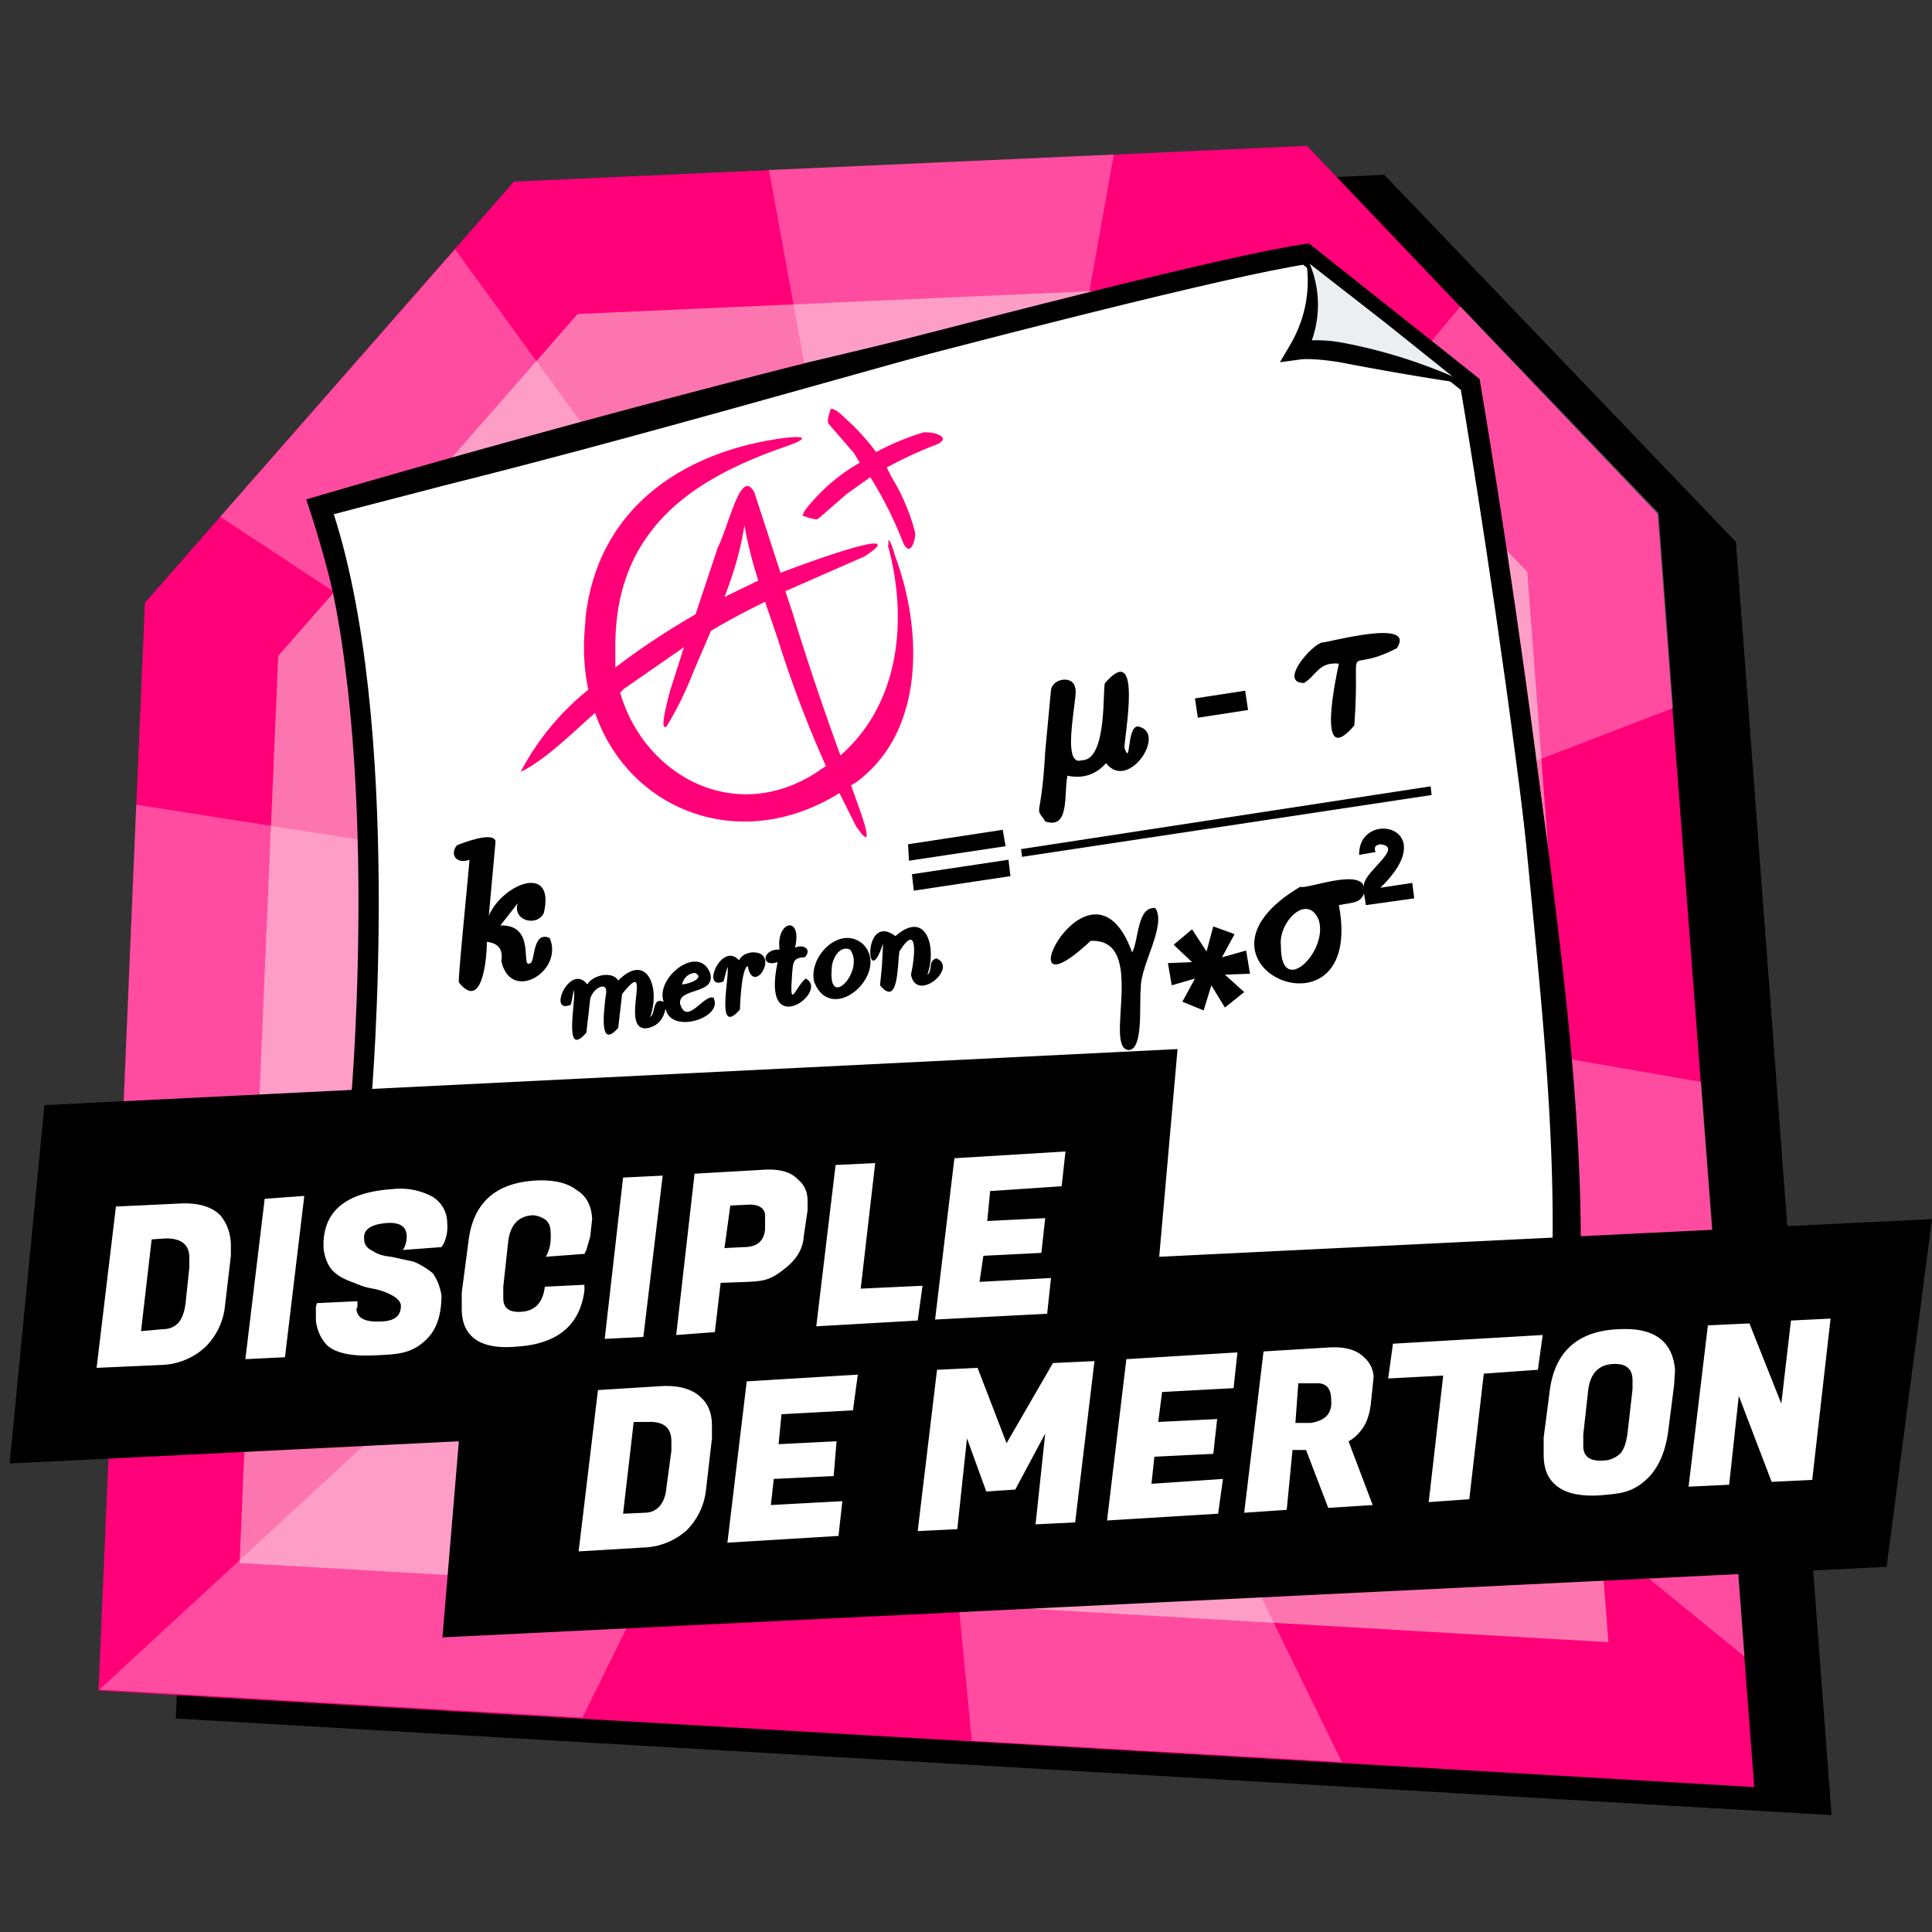 <svg data-name="Calque 2" xmlns="http://www.w3.org/2000/svg" viewBox="0 0 200 200"><rect x="0" y="0" width="200" height="200" fill="#333333" stroke="none"/><g data-name="Calque 1"><path d="M179.7 56.1l-36.4-38-82.1 3.7L23 65.4l-4.8 112.5 171.4 10z"/><path fill="#fd75af" d="M17.5 168.3l4.4-103.1 34.6-39.5 76-3.5 32.4 34 9.1 121.2z"/><path d="M129.6 29.4l28.5 29.8 8.4 110.8-141.7-8.2 4-93.9 31-35.4zm5.7-14.3l-82.1 3.7L15 62.4 10.2 175l171.4 10-10-131.8z" fill="#ff0079"/><path fill="#fff" opacity=".3" d="M180.6 171.5l-78.2-63.8 36.5 74.7-38.3-2.2-6.8-70.4-33.5 68-50-2.9 76.9-71-74.6 15.2 1.5-35.8 70.7 11.1-62-40.9 24.3-27.7 45.4 62.4-12.9-70.6 35.7-1.6L102 90.7l49.2-59 20.5 21.4 1.5 20.2-68.4 26.3 71.3 12.4 2.5 32.5z"/><path d="M37.4 113.7s3.4-39.2-4.2-61.2c0 0 85.8-23.8 102-26.2l17 13.5s11.9 69.7 9.8 95.6l-128.8 4.8z" fill="#fff"/><path d="M37.4 113.7s3.4-39.2-4.2-61.2c0 0 85.8-23.8 102-26.2l17 13.5s11.9 69.7 9.8 95.6l-128.8 4.8z" fill="none" stroke="#000" stroke-miterlimit="10" stroke-width="2.1"/><path d="M145 34l-2.2-1.6-2.1-1.7-2 .5 1 6.9 5.6-1.3z" fill="#fff"/><path d="M134.3 36.3c3-4.8.8-10 .8-10l17.1 13.5s-14.8-4.5-17.9-3.5" fill="#ebeff1"/><path d="M152.2 39.8q-6.8-1-13.5-2.3c-1.2-.2-3-.4-4-.3l-2.2.3 1-1.7q2.6-4.4 1.6-9.5a11 11 0 010 10.5l-1-1.4q2.4-.4 5 .1 6.8 1.3 13.1 4.3"/><path d="M37.3 113.6q1.1-15.4.2-30.7a112 112 0 00-5.8-31.2q25.9-7.6 52-14.2c17-4 34-8.5 51.3-11.7h.3l.1.1 17.1 13.5h.2v.3c2.6 15.4 5.4 32.1 7.5 47.6 2 16 4 32.1 3.3 48.2v1.3l-1.5.1a3459 3459 0 01-96.6 3.2l-32.2.5h-.5zm.3 0c-1.1 7.8-3 19-4 26.7l-.4-.5 32.1-1.9q32.3-1.9 64.4-3l32.2-1-1.4 1.4c.9-15.8-1-32-2.5-47.8a862 862 0 00-6.3-47.6l.2.3-8.5-6.8-8.6-6.7.4.1q-12.8 2.6-25.5 6.1C89 38.5 67 45 46.2 50.2l-12.7 3.3.7-1.4a88 88 0 013.1 15.2c1.8 15.4 1.3 31 .3 46.3"/><path d="M120 130.1l1.9-21.5-117.3 5.8L1 151.5l46.5-2.3-1.7 20.3 149.5-7.3 4.7-36z"/><path d="M18.4 124.6q3-.2 4.4 1.2 1 1.2 1.1 2.9v1.3l-.6 5.1a7 7 0 01-2 4.3 7 7 0 01-4.6 1.9l-6.7.3 2-16.7zm-1.2 3.6l-1.5.1-1.1 9.5 2.2-.2q1 0 1.6-.6t.8-2l.4-3.8v-1q0-2-2.4-2m14.3-4.4l-2 16.7-4.1.2 2-16.6zm5.4 11.6q0 1.5 2.4 1.4 2.2 0 2.2-1.6 0-.6-.9-1.1t-2-.7c-1.1-.2-1.4-.4-2.2-.7s-1.4-.6-2-1.2q-.7-.8-.9-2.2-.3-5.7 7.1-6.2a7 7 0 014.2.8q1.5 1 1.5 2.8a4 4 0 01-.4 2.1l-.2.3-4 .3q.4-.6.4-1.4 0-1.5-2-1.4-2.6.2-2.4 1.7 0 .8.9 1.2.7.5 1.9.6l2.3.5q1 .4 2 1.2.7 1 .9 2.3 0 3-1.5 4.5c-1.5 1.5-2.9 1.6-5.3 1.7q-3.6.2-5-1-1-1-1.2-2.6v-1.4l.1-.4 4.2-.2v.7zm16.6 4q-3.3.3-4.7-1.1-1-1-1-2.8v-1.7l.7-5.3q.7-6 7.1-6.3 2.7-.1 4.1 1 1.5.9 1.6 3l-.2 1.8-.4 1.4-.2.4-4 .3q.6-1 .5-2.5 0-.9-.5-1.3t-1.3-.5q-2.3.1-2.6 2.8l-.5 4.6v1.2q0 1.5 1.8 1.4 2.2-.1 2.5-2.6l4.1-.2v.6q-.7 5.4-7 5.8m15.1-17.7l-2 16.7-4 .2 1.9-16.7zm8.8 11l-2.8.1-.6 5.1-4 .3 1.9-16.7 7-.4q2.6-.2 3.7 1 1 .8 1 2.2v1l-.4 2.7q-.1 1.8-1.8 3.2c-1.7 1.4-2.4 1.4-4 1.5m.2-8l-2 .1-.6 4.4 2-.1q2 0 2.2-1.8v-1.5q0-.4-.3-.7-.4-.4-1.3-.4m17.4 12l-10.5.6 2-16.7 4.1-.2-1.5 13 6.4-.3zm13.4-.7l-11.6.6 2-16.7 11.5-.7-.4 3.6-7.4.5-.3 3.1 6-.3-.4 3.6-6 .3-.4 2.7 7.4-.4zm-40.1 7.5q3-.2 4.4 1.3 1 1 1 2.8v1.3l-.6 5.2a7 7 0 01-2 4.3 7 7 0 01-4.5 1.8l-6.7.4 2-16.7zm-1.2 3.7h-1.5l-1.1 9.5 2.2-.1q1 0 1.6-.7t.7-2l.5-3.7v-1q0-2.1-2.4-2M86.8 159l-11.5.7 2-16.7 11.5-.7-.5 3.7-7.4.4-.3 3.1 6-.3-.3 3.6-6.2.3-.3 2.7 7.4-.4zm14.4-17.4l3 7.8 4.8-8.3 4.3-.2-2 16.7-4.1.2 1-9.4-3.1 5.8-3 .2-2-5.5-1 9.4-4.1.2 2-16.7zm24.9 15.1l-11.5.7 2-16.7 11.5-.7-.4 3.7-7.4.4-.4 3.1 6.1-.3-.4 3.6-6.1.3-.3 2.8 7.4-.5zm11.3-17.2q2.6-.2 3.8 1 .9.8 1 2l-.1 1-.2 1.9q-.2 1.5-.8 2.4-.7 1-1.5 1.4l2.5 6.6-4.6.3-2.3-6h-1.4l-.6 6.2-4.4.3 2-16.7zm-1.2 3.7h-1.8l-.3 4.1h1.6q1.2-.2 1.7-.8t.4-1.6q0-1.8-1.6-1.7m23-1.4l-5.6.4-1.5 13-4.2.3 1.5-13.1-5.7.3.5-3.6 15.5-.9zm8.4-4.2q5.4-.3 5.8 4.2l-.1 1.6-.6 4.7q-.4 3.1-2 4.8c-1.7 1.7-3 1.7-5.1 1.9q-3.4.2-4.8-1.3-1-1-1-2.9v-1.8l.6-4.6q.7-6.3 7.1-6.6m-1.6 13.6q1 0 1.8-.7.6-.6.8-2.3l.5-4.4v-.9q0-1.8-2-1.7-2.3.1-2.6 2.8l-.5 4.5v1.2q0 1.6 2 1.5m23.6-14.7l-1.9 16.7-4.2.2-3.4-8.9-1 9.2-4.2.2 2-16.7 4.3-.2 3.3 8.3 1-8.6z" fill="#fff"/><path d="M56.9 97.1c-1.8-.8-1.5 2.5-2 2.6-1.1.7.7-4-3.1-3.9l1.8-2.3c-.6 1.8 2 2.5 2.7 1 1.2-5.2-4.3-3-5.7.3l.7-7.7c-.2-1.1-3.5.2-4 .4-.8 1 0 2 1.3 1.5-.1 1.5-1.2 12.2-1.1 12.7 2.4 3 2.9-2.4 2.9-4.2q1.8.2 1.5 2c1 4.4 6.5 1 5-2.4m17 6.2c-1-.5-2.8 3-3.5.6-.2-1.7 3.8-.9 3.1-3.2-1.2-3-5.7.5-4.8 3-1.2-.5-.8 1.2-1.4 1.6 1.1-3-.3-6.8-3.3-3.8-.6-1-2.6-.6-3.2.4-1.8-2.3-4.2 3.2-1.7 2.1l.3-1.5c.3.8-1.2 7.3 1.3 4.4l.4-3.5c.3-1.2 2-2 1.6-.3-.2 1.7-.7 5.6 1.3 3.3l.4-3.5c3.5-4.4-.6 4.3 2.8 3.5q1.4-.4 1.7-2c.5 2.7 5.9 1 5-1zm-2-2.6c1.2.5-.6 1.2-1.3 1.2q.3-1.1 1.4-1.2"/><path d="M77.8 98.6q-.9.1-1.3.8c-1.8-2-4 3.2-1.6 2.2l.4-1.5c.3.7-1.3 7.4 1.3 4.4 0 0 .1-4.2.8-4.5.6 3.3 3.6-1.7.3-1.4z"/><path d="M83.4 101.3c-1.1.9-1.7 3.5-1.4-.5.1-1 0-1.7 1.3-1.7.8-.8-.1-1.4-1-1 .8-3.4-2-2.8-1.6.2-1.8-.1-2 1.9-.2 1.3-1.8 8.4 5.5 3 2.9 1.7"/><path d="M89.3 97.7c-2.4-2-5.7 1.4-5 4 1.9 4.6 8-1.1 5-4m-3.2 2.6c0-1 .8-2.5 1.9-2 1.6 2.1-2.3 6.4-1.9 2"/><path d="M97 99.2c-1 .2-.4 1.3-1 1.7 1-2.8-.1-6.8-3.3-4-3.5-2.6-3 6.1-1.3.8v.3l-.1 2-.2 2c1.9 2.3 1.8-2 2-3.5 2-3.2 1.6.7 1.2 2.4.6 3 5-.8 2.6-1.7zM108.1 85c2.7 1 2-2.8 2.4-4.7q2.4.5 4-1.3c2.3 3 6.4-3.2 3.3-3.8-1.2 0-.7 4.3-1.4 2.2 0-1.2 1.9-11.2-2-6.7-.3.3.3 8-2.4 8-2.3.8-.3-7-.7-7.5-.2-1.3-2.3-1-2.5.2l-.6 6.4c-.4 7.4-1.2 5.5 0 7.2zm15.6-12.7l5.2-.8.3 2-5.2.8zm11.3-1.6c1.3-.8 1.5-2.2 3.6-2-.3 1.4-2.4 11.1 1.6 6.4.7-9.8-1.4-5 4.4-8 2.1-3.2-7.4-.5-7.7-.6-1.1.2-4.5 4.1-2 4.2M119.6 94c1.2 1.8-1.6 6-1.5 8.3-.2 1.6.3 6.2-1.2 6.4-2.8 0 2-11.6-4-11.3-9.6 9 0-10.7 4.3 1.2.7-1.3.5-4.8 2.4-4.6m4.1 7.3l-1.3 2.4 2.2.9.8-2.6 1.4 2.3 2-1.6-2-1.8 2.6-.1-.4-2.4-2.5.7 1.3-2.4-2.2-.8-.7 2.6-1.5-2.3-1.9 1.6 1.9 1.8-2.5.1.4 2.3z"/><path d="M142.9 91.9c6.6-6.4-2.3-8.2-2.2-3.4l1.7-.3q-.3-.7.5-.8c2.6.3-2 3-1.7 4.4-.5-1.9-6 .3-6.6 0-13.7 8.1 6.8 16.8 4 1.9 1.5-.3 2.2-.2 2.6-1.2l.2 1.2 5-.7-.2-1.6zm-10.3 6c-.3-2.4 2.7-5.5 3.9-2.7 1.1 3.2-3.9 8.2-3.9 2.8m-26.9-10.1l42.4-6.5.1.9-42.4 6.4zM94 87.4l9.8-1.5.3 1.7-10 1.5zm.4 3.1l10-1.5.2 1.7-10 1.5z"/><g fill="#ff0079"><path d="M95.8 44.7q-2.7.8-5.1 2.1-1.5-2-3.2-3.5-1-1-1.5-1c0 .1-.5 1.3-.2 1.6l2.6 3 .6 1q-2.8 1.6-4.9 4-1 1.1-1 1.5c.1 0 1.3.5 1.6.3l3-2.6 2.4-1.7a41 41 0 013.4 6.8c.8 1.7 1.4-.7 1.2-1.2q-.8-3-2.4-5.6l-.5-1A41 41 0 0197 46c1.7-.8-.7-1.4-1.3-1.2"/><path d="M91.9 56.4C94 64 93.2 72.8 87 78.2q-2.7-7.4-5-14.9l-.7-2.1 8.2-3.6c4.3-2.8-2.4-.7-8.7 1.7L78.1 51c-1.4-2.7-2.6 3.3-3.8 5.7L72 63.6a75 75 0 00-8.3 5.5v-2c-.1-12.7 8.6-17.8 18-21 1.6-.6 2-1-.2-.8-10.6 1.3-19.7 7.2-20.9 18.8v.3q-.4 3.7.3 7a27 27 0 00-7 8.5c2.5-1.2 5.1-3.8 7.7-6.1 3.5 10.1 15 14.7 25.3 8.3l1.7 3.4c2.3 3.4.4-1.7 0-2.8l-.5-1.4.5-.3c7.4-5.4 6.8-16.3 4-23.6-.1-.6-.8-2.3-.6-1zM77 54q.5 3 1.5 6.1L75 61.8q1.6-4.1 2.1-7.7m7.2 26c-8.5 5.3-17.7 0-20.1-8.4l.4-.4 6.2-4.3-1.4 4.4q-1.2 4.4-.4 3.8 1.6-2.6 2.8-5.7l1.8-4.2q2.7-1.6 5.6-3l1.3 3.8a118 118 0 005 13.2z"/></g><path fill="none" d="M0 0h200v200H0z"/></g></svg>